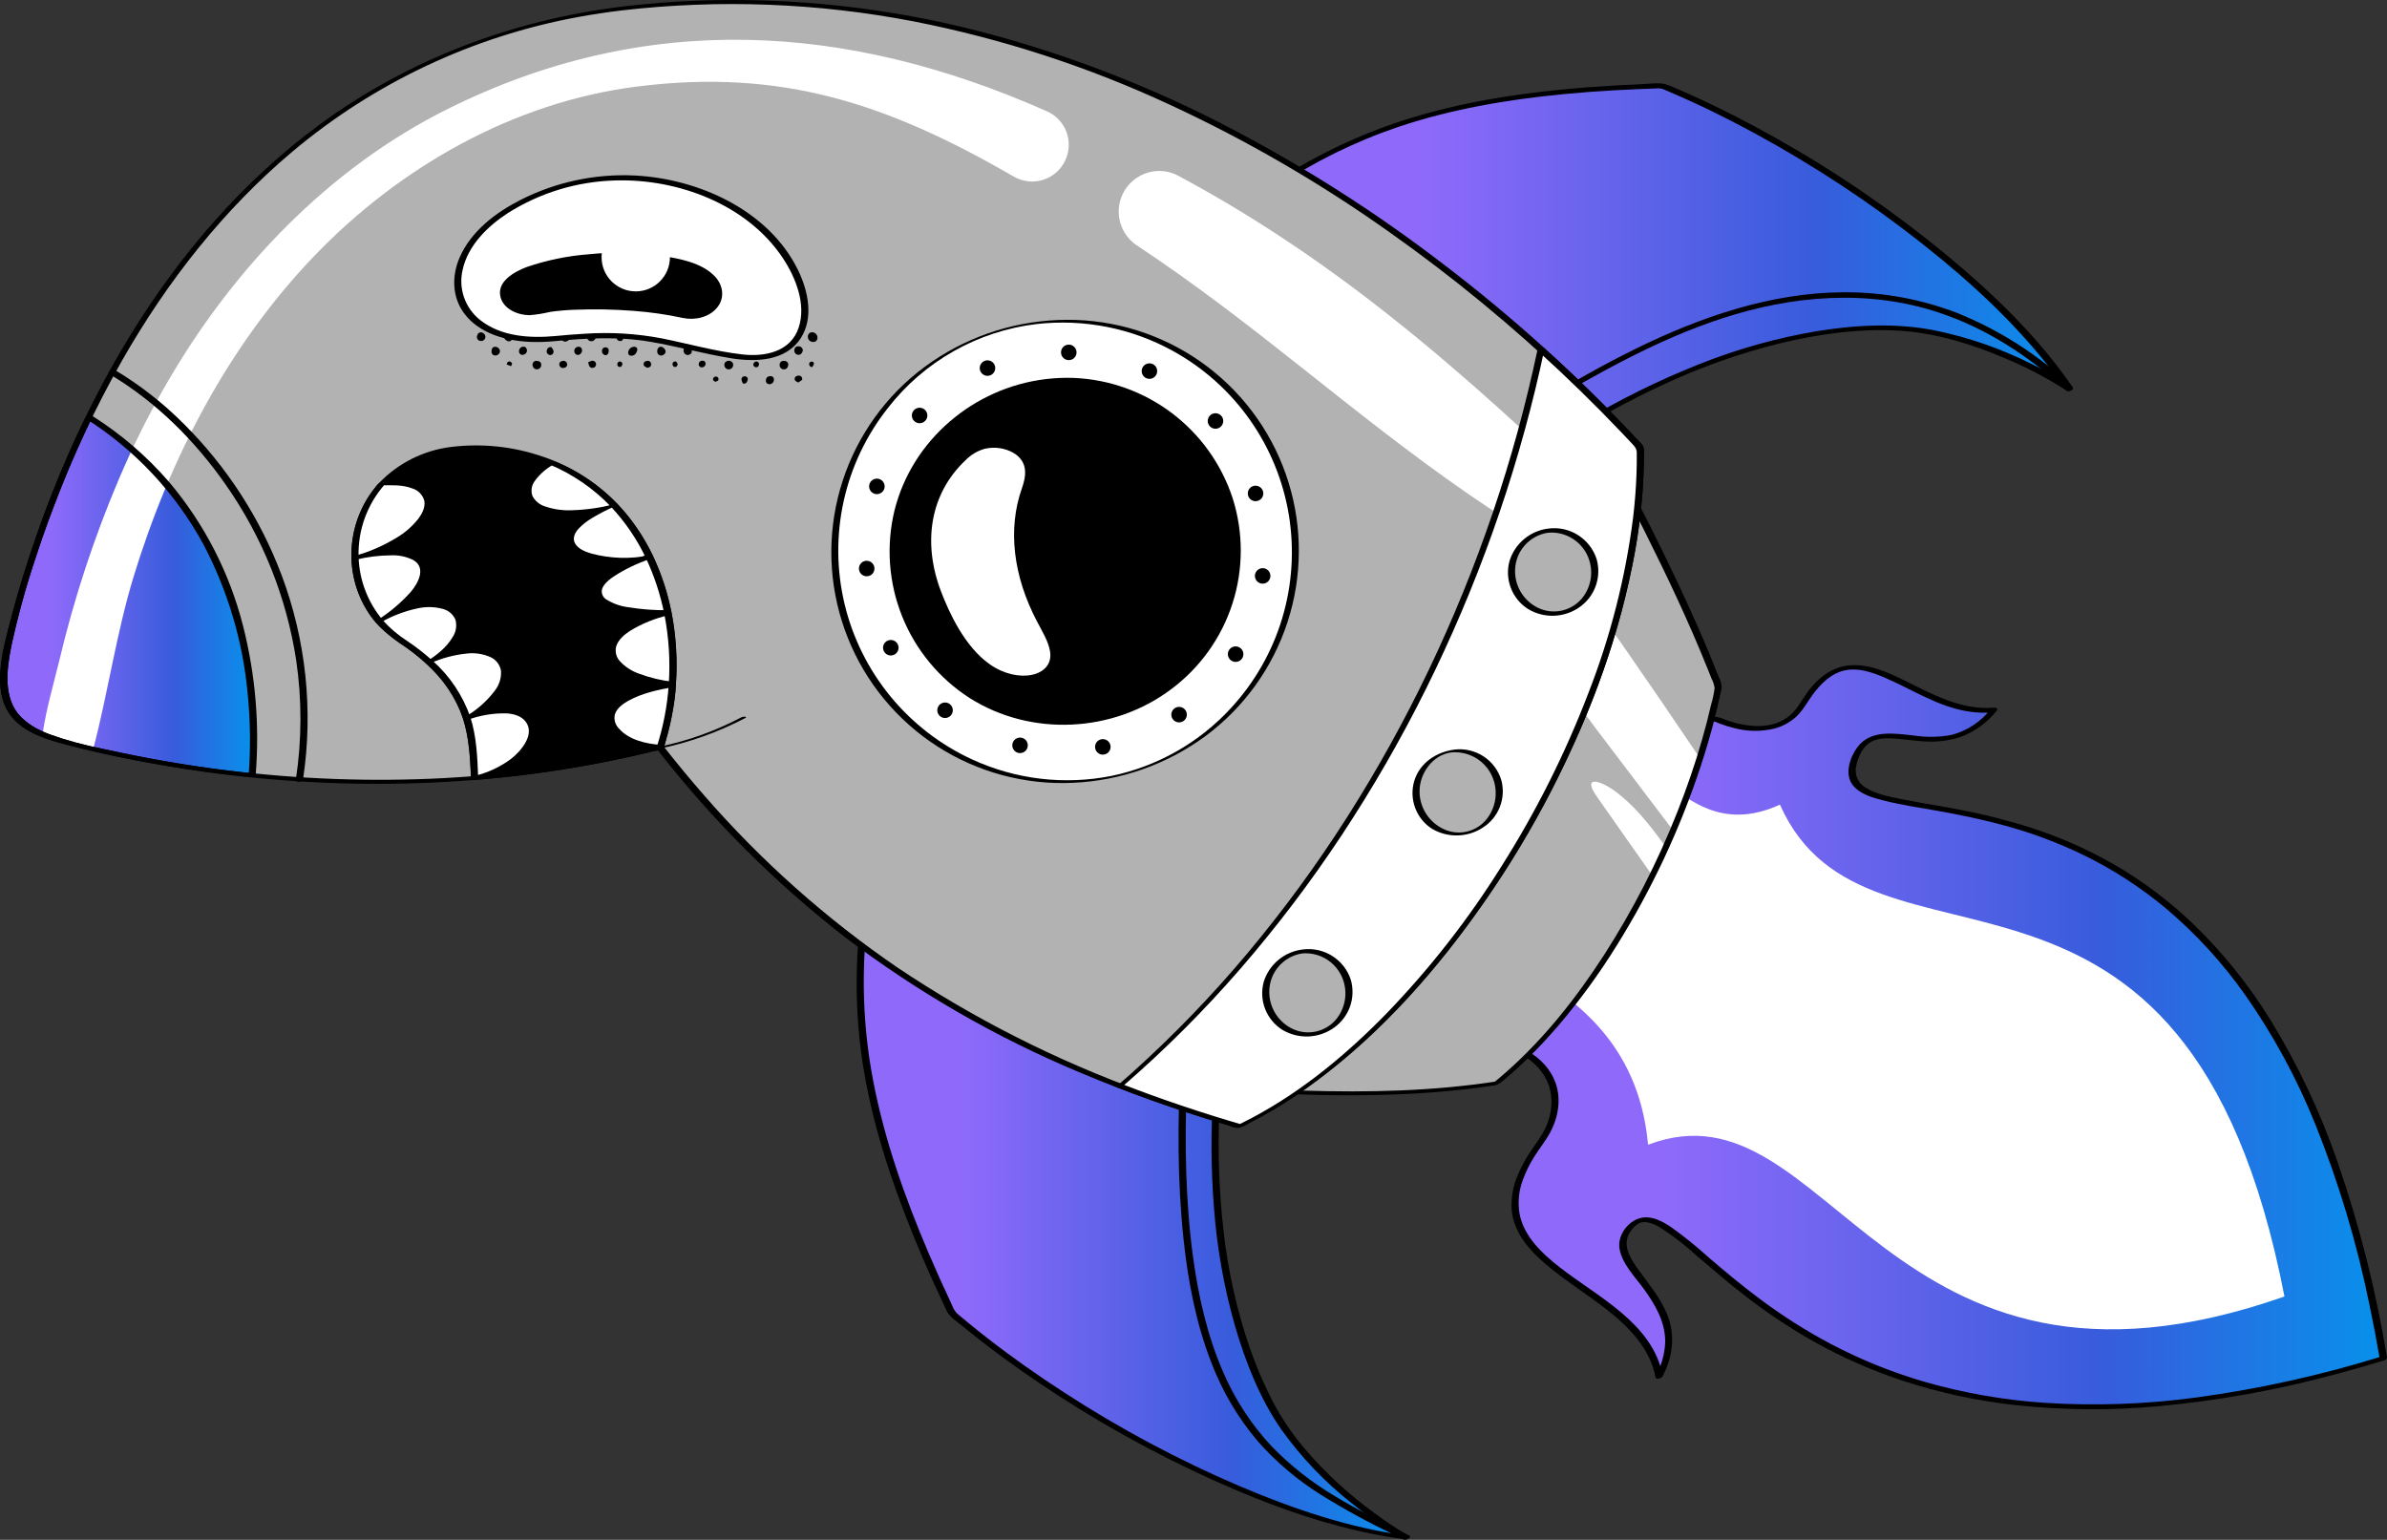 <svg width="975" height="629" viewBox="0 0 975 629" fill="none" xmlns="http://www.w3.org/2000/svg">
<rect x="0" y="0" width="975" height="629" fill="#333333" stroke="none"/>
<path d="M612.173 425.764C633.875 431.252 642.017 449.196 628.923 467.045C591.316 518.293 670.201 522.037 677.661 562.17C693.799 532.23 654.98 517.744 664.302 503.361C687.166 468.061 729.614 629.178 973.527 554.839C925.448 274.084 742.666 354.366 757.345 310.714C765.412 286.721 792.334 316.665 814.37 290.006C781.517 293.153 758.691 250.878 736.419 287.636C725.632 305.44 701.495 293.911 701.495 293.911C666.566 287.06 612.173 425.764 612.173 425.764Z" fill="url(#paint0_linear)"/>
<path d="M611.315 426.669C619.115 428.692 626.83 432.717 631.021 439.89C634.795 446.358 634.355 454.153 631.244 460.786C629.461 464.585 626.791 467.791 624.55 471.315C622.749 474.091 621.203 477.025 619.932 480.08C617.953 484.618 617.114 489.571 617.486 494.507C618.399 503.69 624.823 510.863 631.57 516.577C639.516 523.309 648.451 528.746 656.621 535.19C665.592 542.259 674.001 550.951 676.223 562.564C676.45 563.752 678.685 562.977 679.051 562.288C683.35 554.194 684.424 545.273 680.88 536.701C677.987 529.704 672.984 524.023 668.676 517.9C665.621 513.558 662.508 508.252 665.869 503.203C666.415 502.382 667.046 501.622 667.752 500.934C668.007 500.645 668.306 500.398 668.638 500.203C668.81 500.086 668.983 499.973 669.159 499.863C669.282 499.787 669.035 499.909 669.46 499.706C669.968 499.422 670.534 499.259 671.114 499.229C671.414 499.158 671.726 499.152 672.029 499.211C672.23 499.229 672.432 499.247 672.631 499.269C672.733 499.281 672.835 499.298 672.931 499.314C673.286 499.369 672.71 499.263 673.065 499.34C674.995 499.778 676.83 500.561 678.481 501.652C683.612 504.986 688.454 508.746 692.955 512.893C699.601 518.58 706.242 524.273 713.181 529.608C721.868 536.329 731.024 542.422 740.578 547.84C752.157 554.355 764.333 559.744 776.941 563.934C792.074 568.903 807.684 572.275 823.519 573.998C842.943 576.066 862.525 576.198 881.976 574.393C906.263 572.122 930.312 567.777 953.857 561.404C960.531 559.639 967.169 557.749 973.771 555.732C974.325 555.564 975.105 555.149 974.985 554.451C970.545 527.365 963.808 500.706 954.847 474.762C947.906 454.665 938.822 435.373 927.754 417.219C918.911 402.782 908.293 389.51 896.148 377.713C886.072 368.012 874.836 359.592 862.696 352.645C852.267 346.746 841.271 341.913 829.873 338.219C820.206 335.122 810.356 332.626 800.38 330.746C792.505 329.211 784.528 328.004 776.763 326.445C771.649 325.42 766.057 324.359 761.871 321.632C760.375 320.736 759.21 319.378 758.553 317.762C757.897 316.146 757.783 314.36 758.231 312.674C758.735 310.032 759.847 307.543 761.477 305.403C764 302.245 767.726 301.493 771.59 301.574C776.253 301.681 780.853 302.535 785.5 302.81C790.678 303.248 795.891 302.645 800.832 301.037C806.613 298.867 811.702 295.178 815.563 290.358C816.267 289.517 815.355 288.965 814.522 289.041C800.872 290.262 788.834 283.325 777.027 277.532C767.292 272.75 756.189 268.507 746.17 275.024C743.556 276.788 741.234 278.948 739.285 281.426C736.771 284.527 735.04 288.271 732.264 291.14C727.751 295.803 721.325 297.068 715.066 296.445C710.962 296.018 706.945 294.977 703.151 293.356C700.782 292.598 698.252 292.494 695.829 293.055C688.759 294.464 682.75 299.485 677.792 304.438C670.914 311.593 664.786 319.432 659.503 327.834C647.017 346.842 636.709 367.286 627.143 387.885C621.454 400.136 615.936 412.517 611.013 425.101C610.941 425.286 610.862 425.469 610.793 425.654C610.217 427.124 613.122 426.958 613.545 425.883C617.58 415.593 622.014 405.447 626.565 395.377C635.528 375.042 645.731 355.277 657.116 336.192C662.433 327.192 668.465 318.635 675.155 310.603C680.036 304.909 685.706 298.918 692.743 295.932C695.145 294.829 697.812 294.43 700.432 294.782C700.98 294.866 700.094 294.631 700.479 294.752C700.599 294.791 700.72 294.86 700.837 294.911C701.439 295.17 702.04 295.421 702.642 295.654C704.456 296.345 706.312 296.919 708.199 297.375C713.666 298.863 719.422 298.932 724.923 297.576C727.919 296.753 730.703 295.296 733.087 293.305C736.053 290.797 737.768 287.513 739.971 284.389C743.43 279.475 748.148 274.669 754.345 273.693C759.533 272.875 764.789 274.65 769.501 276.661C781.093 281.608 791.729 288.827 804.442 290.701C807.674 291.173 810.951 291.262 814.204 290.966L813.164 289.648C809.128 294.823 803.503 298.529 797.155 300.195C792.129 301.14 786.979 301.235 781.921 300.476C773.989 299.632 764.141 297.846 758.655 305.249C755.61 309.356 753.22 316.379 756.919 320.88C759.867 324.469 765.051 325.89 769.355 326.987C776.402 328.783 783.645 329.831 790.791 331.104C800.203 332.776 809.577 334.68 818.797 337.222C829.811 340.209 840.527 344.203 850.809 349.154C862.901 355.041 874.238 362.367 884.573 370.974C896.829 381.304 907.713 393.162 916.958 406.256C928.579 422.811 938.251 440.651 945.784 459.422C955.381 483.335 962.782 508.071 967.897 533.325C969.428 540.597 970.819 547.898 972.068 555.227L973.282 553.945C948.4 561.693 922.914 567.349 897.091 570.856C876.605 573.625 855.896 574.355 835.266 573.035C818.622 571.934 802.144 569.055 786.114 564.447C772.909 560.607 760.123 555.45 747.949 549.054C737.903 543.732 728.279 537.648 719.164 530.855C711.817 525.407 704.802 519.544 697.86 513.594C692.998 509.172 687.878 505.041 682.529 501.223C679.069 498.91 674.914 496.637 670.609 497.43C665.153 498.435 660.64 504.513 661.496 509.971C662.472 516.198 667.827 521.552 671.393 526.44C676.056 532.846 680.283 540.058 680.164 548.249C679.989 553.1 678.657 557.839 676.281 562.072L679.109 561.797C675.033 540.482 652.531 529.76 637.01 517.61C629.896 512.045 622.52 505.174 620.696 495.923C619.859 491.011 620.401 485.964 622.26 481.342C623.418 478.334 624.858 475.442 626.561 472.704C628.691 469.213 631.355 466.062 633.268 462.441C637.064 455.26 638.023 446.765 634.097 439.428C629.864 431.524 621.41 427.045 613.02 424.869C611.908 424.573 609.597 426.227 611.315 426.669Z" fill="black"/>
<path d="M673.561 467.475C673.426 467.497 673.288 467.497 673.152 467.475C669.258 424.007 639.797 408.572 633.787 401.984C637.74 393.341 647.074 387.846 652.348 377.539C669.963 343.133 678.334 329.356 684.13 323.242C688.825 324.295 702.512 339.997 727.04 328.674C763.028 409.906 893.068 322.616 933.112 529.6C769.351 587.051 747.567 439.753 673.561 467.475Z" fill="white"/>
<path d="M701.91 280.379C699.948 290.285 697.425 300.073 694.354 309.694C691.278 319.43 687.601 329.335 683.401 339.204C682.46 341.46 681.478 343.71 680.456 345.953C678.691 349.873 676.847 353.78 674.925 357.674C658.378 391.065 636.199 422.297 611.239 442.504C577.405 447.768 542.545 447.081 510.754 445.401L658.9 188.996C658.9 188.996 686.813 240.396 701.91 280.379Z" fill="#B2B2B2"/>
<path d="M694.353 309.695C691.277 319.43 687.601 329.335 683.401 339.204C672.916 325.367 662.432 311.539 651.948 297.721C646.382 290.396 641.615 282.752 634.22 277.765C628.223 273.719 624.19 266.887 626.222 259.466C627.404 255.613 629.953 252.324 633.391 250.219C636.829 248.113 640.917 247.337 644.887 248.035C652.742 249.676 658.08 256.766 662.657 263.344C673.339 278.723 683.905 294.174 694.353 309.695Z" fill="white"/>
<path d="M680.456 345.953C678.691 349.873 676.847 353.78 674.925 357.675C667.604 347.257 660.283 336.84 652.963 326.423C651.267 324.016 649.491 321.327 650.059 319.991C650.867 318.095 655.912 320.389 659.796 323.275C667.646 329.081 673.485 336.634 678.705 343.601C679.28 344.386 679.874 345.17 680.456 345.953Z" fill="white"/>
<path d="M510.184 446.192C543.297 447.934 576.714 448.429 609.595 443.485C610.92 443.409 612.186 442.908 613.205 442.057C614.475 441.015 615.728 439.953 616.966 438.87C619.29 436.839 621.558 434.744 623.769 432.586C628.282 428.188 632.583 423.562 636.682 418.771C645.345 408.567 653.236 397.733 660.29 386.357C674.736 363.232 686.33 338.445 694.82 312.536C696.823 306.42 698.64 300.243 700.236 294.008C701.021 290.931 701.75 287.84 702.423 284.736C702.786 283.405 703.066 282.054 703.261 280.688C703.151 279.172 702.712 277.699 701.973 276.37C697.047 263.729 691.517 251.323 685.75 239.045C677.876 222.28 669.557 205.727 660.792 189.387C660.651 189.124 660.509 188.861 660.367 188.597C659.908 187.753 657.96 188.278 657.564 188.973L653.597 195.839L642.801 214.524L626.909 242.023L607.444 275.714L586.116 312.623L564.589 349.88L544.601 384.474L527.63 413.844L515.429 434.963C513.508 438.285 511.453 441.565 509.653 444.957C509.578 445.108 509.49 445.241 509.408 445.383C508.749 446.523 511.643 446.207 512.105 445.41L516.072 438.542L526.869 419.857L542.757 392.358L562.224 358.667L583.55 321.757L605.077 284.5L625.066 249.906L642.036 220.535L654.238 199.417C656.33 196.185 658.257 192.848 660.013 189.421C660.088 189.276 660.169 189.134 660.258 188.997L657.457 189.372C662.388 198.462 667.098 207.678 671.724 216.925C680.999 235.461 689.9 254.233 697.614 273.478C698.103 274.698 698.587 275.921 699.064 277.146C699.731 278.363 700.169 279.692 700.356 281.067C700.068 283.391 699.579 285.686 698.895 287.926C697.797 292.739 696.564 297.517 695.195 302.26C692.323 312.274 688.915 322.133 685.073 331.813C677.038 352.156 667.037 371.666 655.21 390.065C643.978 407.461 630.964 423.981 615.425 437.744C613.677 439.293 611.897 440.802 610.085 442.271L611.451 441.714C585.411 445.73 558.991 446.305 532.697 445.506C525.571 445.29 518.448 444.969 511.336 444.595C510.259 444.547 508.23 446.09 510.184 446.192Z" fill="black"/>
<path d="M845.216 158.71C845.216 158.71 812.805 136.929 776.622 134.114C731.24 131.999 684.127 150.809 645.982 173.713C645.982 173.713 575.131 141.174 519.925 76.067C547.552 57.666 577.487 45.5 622.191 39.393C634.837 37.674 648.657 36.429 663.939 35.666C668.842 35.419 673.895 35.224 679.1 35.081C739.672 59.946 812.763 111.264 845.216 158.71Z" fill="url(#paint1_linear)"/>
<path d="M629.986 165.853C653.379 152.099 677.208 138.67 703.093 130.164C731.896 120.702 762.889 118.008 792.021 127.703C811.577 134.21 828.99 145.659 844.09 159.543C845.016 160.396 847.56 159.012 846.334 157.889C832.688 145.012 816.749 134.809 799.342 127.807C784.534 122.123 768.79 119.27 752.928 119.396C723.217 119.547 694.477 129.517 668.079 142.478C654.617 149.088 641.626 156.582 628.704 164.179C627.009 165.176 628.554 166.692 629.982 165.854L629.986 165.853Z" fill="black"/>
<path d="M846.547 158.096C832.431 137.522 814.109 119.923 794.971 104.065C773.333 86.224 750.156 70.334 725.712 56.582C714.167 50.056 702.348 44.003 690.244 38.578C687.336 37.275 684.416 36.011 681.485 34.788C678.254 33.442 674.265 34.239 670.805 34.376C663.322 34.676 655.844 35.107 648.373 35.668C624.353 37.524 600.276 40.956 577.166 47.938C558.753 53.498 541.161 61.482 524.854 71.68C522.877 72.917 520.916 74.183 518.972 75.477C518.612 75.717 518.233 76.281 518.581 76.69C538.164 99.494 560.333 119.945 584.641 137.63C600.623 149.448 617.437 160.098 634.951 169.5C638.11 171.188 641.314 173.03 644.634 174.409C644.996 174.582 645.395 174.663 645.795 174.645C646.196 174.628 646.587 174.512 646.932 174.308C650.63 172.394 654.153 170.059 657.797 168.043C664.929 164.102 672.197 160.422 679.602 157.004C694.678 149.971 710.394 144.4 726.535 140.369C742.587 136.459 759.544 134.052 776.099 135.105C790.92 136.04 805.622 140.626 819.208 146.435C827.464 149.917 835.424 154.06 843.012 158.826C843.37 159.054 843.728 159.277 844.08 159.519C845.059 160.175 847.657 158.805 846.336 157.922C841.005 154.446 835.445 151.335 829.693 148.611C817.155 142.336 803.846 137.734 790.11 134.924C774.27 131.844 757.935 132.707 742.077 135.287C725.75 138.049 709.759 142.523 694.369 148.635C677.265 155.399 660.76 163.59 645.029 173.12L647.105 172.917C637.8 168.488 628.748 163.547 619.989 158.117C598.316 145.091 577.847 130.159 558.824 113.5C545.392 101.749 532.835 89.034 521.254 75.455L520.863 76.667C536.404 66.256 553.245 57.931 570.955 51.906C592.702 44.594 615.448 40.715 638.236 38.497C645.264 37.813 652.303 37.276 659.354 36.884C663.07 36.672 666.787 36.493 670.507 36.347C672.372 36.274 674.238 36.208 676.103 36.147C676.985 36.037 677.878 36.058 678.753 36.209C679.627 36.511 680.481 36.867 681.311 37.276C693.327 42.349 705.051 48.105 716.51 54.333C740.717 67.46 763.75 82.641 785.356 99.711C805.062 115.307 823.918 132.625 839.117 152.733C840.754 154.895 842.339 157.095 843.872 159.332C844.56 160.33 847.353 159.265 846.547 158.096Z" fill="black"/>
<path d="M574.393 628.051C517.374 620.726 438.427 578.976 388.74 536.34C383.982 526.351 379.762 516.904 376.027 507.913C372.065 498.424 368.656 489.446 365.753 480.894C351.7 439.682 349.131 408.181 352.877 375.937C435.963 395.5 497.17 443.796 497.17 443.796C495.389 469.443 496.206 497.13 501.563 523.551V523.564C501.937 525.44 502.336 527.29 502.766 529.151C503.869 533.988 505.141 538.767 506.581 543.489C507.947 547.971 509.473 552.383 511.16 556.725C514.004 564.107 517.393 571.267 521.3 578.146C540.254 609.094 574.393 628.051 574.393 628.051Z" fill="url(#paint2_linear)"/>
<path d="M575.523 627.237C565.328 622.164 555.087 617.131 545.35 611.208C535.855 605.608 527.15 598.765 519.466 590.861C511.044 581.854 504.269 571.438 499.447 560.089C493.054 545.285 489.48 529.378 487.311 513.448C484.202 490.594 483.908 467.401 484.703 444.383C484.823 440.931 484.969 437.481 485.142 434.033C485.212 432.586 482.266 433.042 482.205 434.284C481.019 458.334 480.882 482.557 483.469 506.528C485.291 523.411 488.495 540.329 494.638 556.213C499.118 568.125 505.622 579.172 513.864 588.868C521.298 597.255 529.889 604.54 539.38 610.501C549.068 616.514 559.078 621.993 569.364 626.914C570.668 627.564 571.971 628.212 573.275 628.859C574.34 629.39 576.917 627.928 575.532 627.237H575.523Z" fill="black"/>
<path d="M575.318 627.382C551.426 624.277 528.217 616.363 506.122 606.974C481.331 596.36 457.497 583.637 434.883 568.947C423.924 561.866 413.24 554.348 402.952 546.321C400.485 544.398 398.043 542.443 395.626 540.455C394.549 539.571 393.477 538.679 392.41 537.781C391.853 537.312 391.246 536.86 390.725 536.352C389.939 535.434 389.324 534.382 388.911 533.246C385.59 526.192 382.392 519.082 379.318 511.915C369.625 489.204 361.284 465.719 356.648 441.411C352.934 422.041 351.912 402.251 353.612 382.601C353.813 380.302 354.047 378.005 354.314 375.71L351.694 376.553C381.946 383.876 411.207 394.814 438.844 409.132C456.302 417.986 473.097 428.093 489.097 439.373C490.791 440.576 492.472 441.802 494.139 443.05C494.604 443.33 495.038 443.66 495.431 444.034C495.986 444.718 495.678 444.75 495.597 446.005C494.535 461.879 494.631 477.809 495.884 493.669C497.112 509.892 499.977 525.948 504.436 541.594C508.754 556.4 514.612 571.388 523.487 584.091C531.582 595.39 541.234 605.488 552.157 614.086C558.422 619.193 565.052 623.835 571.995 627.974C572.34 628.177 572.684 628.379 573.033 628.576C573.815 629.012 576.284 627.824 575.756 627.532C570.789 624.685 566.006 621.53 561.434 618.085C550.845 610.423 541.212 601.52 532.741 591.567C527.732 585.656 523.391 579.21 519.797 572.346C516.146 565.254 513.004 557.913 510.392 550.376C505.152 535.017 501.599 519.134 499.796 503.007C497.941 486.87 497.351 470.612 498.03 454.383C498.101 452.546 498.185 450.711 498.285 448.877C498.335 447.965 498.387 447.054 498.443 446.144C498.483 445.481 498.855 443.888 498.528 443.286C498.452 443.146 498.194 443.053 498.077 442.942C496.945 441.951 495.738 441.05 494.467 440.246C480.031 429.835 464.898 420.427 449.173 412.089C422.866 397.805 395.038 386.517 366.213 378.438C362.178 377.329 358.122 376.294 354.047 375.332C353.504 375.204 351.518 375.368 351.426 376.176C349.139 395.457 349.448 414.958 352.345 434.156C356.046 458.149 363.627 481.396 372.719 503.845C375.527 510.774 378.478 517.643 381.573 524.45C383.228 528.108 384.915 531.751 386.634 535.379C387.896 538.046 390.846 539.829 393.112 541.686C403.104 549.883 413.53 557.547 424.242 564.775C446.716 579.968 470.435 593.234 495.145 604.432C517.596 614.574 541.12 623.19 565.449 627.49C568.113 627.96 570.786 628.37 573.468 628.719C574.206 628.809 576.836 627.579 575.318 627.382Z" fill="black"/>
<path d="M670 182.904C670.156 194.819 669.328 206.727 667.524 218.506C666.889 222.812 666.125 227.151 665.258 231.51C646.768 323.912 577.25 426.201 506.095 459.978C489.073 455.005 472.883 449.543 457.527 443.591C377.455 412.617 318.779 368.095 269.644 305.367C244.783 311.645 219.433 315.796 193.868 317.777C163.613 320.177 133.201 319.818 103.011 316.705C81.172 314.512 59.5 310.905 38.129 305.906C35.688 305.338 33.249 304.75 30.813 304.14C26.24 303.073 21.753 301.666 17.389 299.929C0.769 293.01 -1.882 281.979 5.698 253.495C13.205 224.877 23.462 197.053 36.325 170.41C69.647 101.734 134.072 17.605 254.486 3.432C414.425 -15.415 549.263 70.351 629.427 142.744C645.125 156.93 658.736 170.619 670 182.904Z" fill="#B2B2B2"/>
<path d="M435.041 319.301C486.992 319.301 529.107 277.191 529.107 225.247C529.107 173.302 486.992 131.193 435.041 131.193C383.089 131.193 340.975 173.302 340.975 225.247C340.975 277.191 383.089 319.301 435.041 319.301Z" fill="white"/>
<path d="M424.676 131.301C405.205 133.57 386.86 141.617 372.004 154.405C357.223 167.253 346.809 184.383 342.208 203.418C337.607 222.453 339.047 242.448 346.328 260.627C353.609 278.807 366.37 294.269 382.839 304.867C399.309 315.465 418.67 320.673 438.234 319.769C457.816 318.917 476.7 312.246 492.472 300.61C508.17 288.947 519.854 272.693 525.905 254.097C531.955 235.502 532.075 215.485 526.245 196.819C520.416 178.153 508.927 161.761 493.368 149.912C477.81 138.064 458.952 131.345 439.406 130.686C434.488 130.524 429.564 130.729 424.676 131.301C423.966 131.382 421.517 132.591 423.393 132.376C442.683 130.165 462.183 134.02 479.179 143.406C491.627 150.276 502.352 159.885 510.543 171.505C518.735 183.126 524.18 196.456 526.466 210.488C528.752 224.52 527.821 238.888 523.742 252.507C519.663 266.127 512.543 278.642 502.919 289.108C489.919 303.32 472.767 313.069 453.904 316.968C434.732 320.758 414.854 318.399 397.102 310.228C384.185 304.295 372.785 295.506 363.76 284.526C354.735 273.546 348.321 260.66 345.001 246.84C341.682 233.02 341.544 218.628 344.598 204.747C347.651 190.866 353.817 177.86 362.63 166.708C369.974 157.241 379.128 149.33 389.56 143.436C399.993 137.542 411.493 133.782 423.393 132.376C424.1 132.291 426.551 131.074 424.676 131.301Z" fill="black"/>
<path d="M503.433 203.345C498.883 189.545 490.229 177.462 478.628 168.711C467.027 159.96 453.031 154.957 438.51 154.372C434.812 154.248 431.111 154.398 427.436 154.823L427.096 154.865H427.076C397.743 158.431 372.522 179.683 365.355 208.573C361.88 222.968 362.983 238.089 368.511 251.827C374.039 265.566 383.715 277.238 396.192 285.217C421.205 301.01 454.61 299.325 478.239 281.644C490.092 272.859 498.896 260.584 503.415 246.541C507.934 232.499 507.942 217.393 503.437 203.346L503.433 203.345Z" fill="black"/>
<path d="M36.313 170.401C92.853 206.235 106.731 268.098 102.999 316.706C78.664 314.255 54.537 310.056 30.805 304.143C2.476 297.074 -3.602 288.4 5.684 253.486C13.195 224.87 23.453 197.046 36.313 170.401V170.401Z" fill="url(#paint3_linear)"/>
<path d="M251.75 205.368C243.372 196.791 233.071 190.334 221.701 186.531C209.735 182.387 196.983 181.028 184.413 182.555C173.235 183.885 162.857 189.026 155.027 197.113L155.11 197.085C154.387 197.714 153.744 198.43 153.195 199.216C151.641 201.12 150.258 203.157 149.063 205.304C145.776 211.219 143.898 217.813 143.575 224.572C143.252 231.331 144.492 238.073 147.2 244.275C149.095 248.533 151.692 252.443 154.883 255.841C158.31 259.135 162.059 262.079 166.071 264.628C174.262 270.467 181.774 277.772 186.365 286.828C191.346 296.651 191.972 307.371 192.405 318.17C192.425 318.668 193.38 318.665 193.675 318.641C207.878 317.504 222.011 315.732 236.074 313.325C242.771 312.167 249.44 310.86 256.081 309.404C259.539 308.644 262.988 307.842 266.427 306.998C267.858 306.847 269.253 306.455 270.553 305.838C271.531 305.134 271.713 303.281 272.032 302.197C273.13 298.47 274.016 294.684 274.687 290.858C275.476 287.088 275.941 283.257 276.077 279.409C277.873 252.967 270.558 224.754 251.75 205.368Z" fill="black"/>
<path d="M206.986 148.906C207.552 149.145 208.148 149.357 208.745 149.573Z" fill="black"/>
<path d="M327.628 155.154C327.18 155.517 326.713 155.857 326.229 156.172Z" fill="black"/>
<path d="M331.896 149.879C332.118 149.445 332.318 148.995 332.498 148.538Z" fill="black"/>
<path d="M279.237 143.461C279.281 143.899 279.489 144.305 279.819 144.596C280.149 144.887 280.578 145.042 281.018 145.03C282.008 144.835 282.585 144.34 282.566 143.568C282.575 143.089 282.399 142.625 282.075 142.272C281.75 141.92 281.302 141.706 280.824 141.676C280.589 141.641 280.35 141.665 280.127 141.746C279.904 141.827 279.704 141.962 279.547 142.139C279.389 142.316 279.278 142.53 279.224 142.761C279.17 142.992 279.174 143.233 279.237 143.461V143.461Z" fill="black"/>
<path d="M299.472 149.132C299.535 148.065 298.74 147.506 297.711 147.327C296.713 147.486 295.841 147.916 295.865 149.031C295.858 149.268 295.899 149.504 295.984 149.725C296.068 149.947 296.196 150.149 296.359 150.322C296.522 150.494 296.718 150.632 296.934 150.729C297.151 150.825 297.384 150.878 297.621 150.885C297.858 150.891 298.094 150.851 298.316 150.766C298.537 150.681 298.74 150.554 298.912 150.391C299.084 150.228 299.222 150.032 299.319 149.816C299.416 149.599 299.469 149.366 299.475 149.129L299.472 149.132Z" fill="black"/>
<path d="M318.453 148.866C318.417 149.113 318.434 149.366 318.503 149.606C318.572 149.847 318.691 150.07 318.852 150.261C319.014 150.452 319.214 150.607 319.44 150.715C319.666 150.823 319.912 150.881 320.162 150.887C321.258 150.908 321.881 150.078 322.009 148.888C321.848 147.7 320.976 147.336 319.903 147.425C319.522 147.431 319.158 147.584 318.888 147.853C318.617 148.122 318.462 148.485 318.453 148.866V148.866Z" fill="black"/>
<path d="M262.959 149.177C263.097 149.679 263.99 149.971 264.359 150.23C265.502 150.091 265.991 149.573 265.972 148.754C265.977 148.572 265.945 148.391 265.878 148.222C265.81 148.053 265.709 147.9 265.579 147.772C265.45 147.644 265.295 147.544 265.125 147.479C264.956 147.413 264.774 147.384 264.592 147.392C263.514 147.41 262.632 147.995 262.959 149.177Z" fill="black"/>
<path d="M263.779 139.24C264.017 139.293 264.264 139.296 264.503 139.248C264.743 139.2 264.97 139.101 265.168 138.959C265.367 138.817 265.534 138.635 265.657 138.424C265.781 138.213 265.858 137.978 265.884 137.736C265.913 137.245 265.748 136.763 265.426 136.393C265.103 136.022 264.649 135.793 264.159 135.753C263.791 135.73 263.426 135.843 263.136 136.071C262.846 136.299 262.649 136.626 262.584 136.99C262.482 137.214 262.433 137.458 262.44 137.704C262.448 137.95 262.512 138.191 262.627 138.409C262.742 138.626 262.906 138.814 263.106 138.958C263.306 139.102 263.536 139.199 263.779 139.24V139.24Z" fill="black"/>
<path d="M198.275 137.728C198.285 137.235 198.107 136.756 197.778 136.388C197.449 136.02 196.993 135.79 196.502 135.744C196.13 135.723 195.764 135.84 195.473 136.073C195.183 136.306 194.989 136.639 194.93 137.006C194.83 137.234 194.783 137.481 194.793 137.729C194.804 137.977 194.872 138.22 194.991 138.438C195.11 138.656 195.278 138.844 195.481 138.987C195.684 139.13 195.918 139.224 196.163 139.262C196.404 139.316 196.654 139.317 196.895 139.267C197.137 139.217 197.365 139.116 197.565 138.971C197.764 138.825 197.931 138.64 198.053 138.426C198.176 138.211 198.252 137.974 198.275 137.728Z" fill="black"/>
<path d="M232.818 137.624C232.806 137.13 232.613 136.657 232.275 136.296C231.937 135.936 231.478 135.712 230.985 135.669C230.738 135.66 230.492 135.704 230.264 135.799C230.036 135.894 229.831 136.038 229.664 136.22C229.497 136.402 229.371 136.618 229.295 136.853C229.219 137.088 229.196 137.337 229.225 137.582C229.225 138.626 229.773 139.567 230.943 139.537C231.437 139.508 231.903 139.296 232.25 138.943C232.596 138.589 232.799 138.119 232.818 137.624V137.624Z" fill="black"/>
<path d="M256.595 143.857C256.557 144.038 256.561 144.224 256.607 144.403C256.653 144.581 256.74 144.747 256.86 144.886C256.981 145.026 257.132 145.135 257.303 145.206C257.473 145.278 257.657 145.309 257.841 145.297C259.28 145.334 259.936 144.314 260.291 143.062C260.334 142.885 260.334 142.7 260.291 142.524C260.249 142.347 260.165 142.183 260.046 142.045C259.927 141.907 259.778 141.799 259.609 141.73C259.441 141.661 259.259 141.634 259.077 141.649C258.464 141.645 257.87 141.868 257.412 142.276C256.953 142.684 256.662 143.247 256.595 143.857Z" fill="black"/>
<path d="M204.221 143.492C204.185 142.994 203.963 142.528 203.597 142.188C203.232 141.848 202.752 141.658 202.253 141.658C201.358 141.626 200.922 142.284 200.803 143.055C200.634 144.147 200.992 145.111 202.214 145.205C202.707 145.243 203.195 145.084 203.571 144.763C203.948 144.442 204.181 143.985 204.221 143.492V143.492Z" fill="black"/>
<path d="M206.986 148.906C206.985 148.701 207.029 148.498 207.115 148.311C207.202 148.125 207.328 147.96 207.486 147.828C208.196 147.416 208.805 147.777 209.192 148.485C209.084 148.864 208.933 149.229 208.74 149.573" fill="black"/>
<path d="M209.403 138.278C209.497 138.063 209.546 137.831 209.548 137.596C209.549 137.36 209.503 137.127 209.412 136.911C209.321 136.694 209.187 136.498 209.018 136.334C208.85 136.171 208.649 136.043 208.43 135.959C207.377 135.452 206.593 136.102 206.142 136.98C205.596 138.044 206.259 138.785 207.145 139.237C208.19 139.771 208.897 139.196 209.403 138.278Z" fill="black"/>
<path d="M212.002 143.338C211.966 143.568 211.988 143.804 212.065 144.023C212.143 144.243 212.273 144.44 212.445 144.597C212.617 144.754 212.825 144.867 213.051 144.924C213.277 144.981 213.513 144.981 213.739 144.925C214.205 144.848 214.622 144.592 214.901 144.212C215.18 143.832 215.3 143.357 215.233 142.89C215.054 142.148 214.663 141.566 213.837 141.61C213.365 141.599 212.908 141.774 212.565 142.097C212.221 142.421 212.019 142.867 212.002 143.338V143.338Z" fill="black"/>
<path d="M228.456 148.963C228.474 149.197 228.547 149.422 228.67 149.622C228.792 149.822 228.959 149.99 229.158 150.112C229.357 150.235 229.583 150.309 229.816 150.329C230.049 150.348 230.283 150.312 230.5 150.224C230.673 150.208 230.841 150.157 230.994 150.075C231.147 149.993 231.282 149.881 231.391 149.746C231.5 149.611 231.581 149.456 231.629 149.289C231.678 149.123 231.692 148.948 231.672 148.775C231.651 148.542 231.577 148.316 231.454 148.116C231.332 147.916 231.164 147.747 230.966 147.623C230.767 147.498 230.542 147.421 230.309 147.398C230.075 147.375 229.839 147.406 229.62 147.489C229.444 147.503 229.273 147.553 229.118 147.636C228.962 147.719 228.825 147.834 228.716 147.972C228.607 148.111 228.527 148.27 228.482 148.441C228.438 148.611 228.429 148.789 228.456 148.963V148.963Z" fill="black"/>
<path d="M224.079 144.853C224.294 144.976 224.538 145.037 224.785 145.032C225.032 145.026 225.272 144.952 225.481 144.819C225.689 144.686 225.857 144.499 225.966 144.277C226.076 144.056 226.122 143.809 226.101 143.562C226.133 142.968 225.544 142.341 225.307 141.867C225.114 141.798 224.909 141.77 224.705 141.787C224.501 141.804 224.302 141.864 224.124 141.964C223.945 142.063 223.789 142.201 223.668 142.366C223.547 142.531 223.462 142.72 223.42 142.92C223.256 143.265 223.233 143.659 223.357 144.021C223.48 144.382 223.739 144.68 224.079 144.853V144.853Z" fill="black"/>
<path d="M234.617 143.789C234.685 144.152 234.888 144.476 235.184 144.696C235.48 144.916 235.849 145.017 236.216 144.978C236.46 144.933 236.692 144.841 236.9 144.705C237.108 144.57 237.286 144.394 237.425 144.189C237.564 143.984 237.661 143.752 237.709 143.509C237.757 143.266 237.756 143.016 237.706 142.773C237.683 142.59 237.621 142.415 237.526 142.257C237.432 142.1 237.305 141.964 237.155 141.857C237.005 141.751 236.835 141.677 236.655 141.639C236.475 141.602 236.289 141.602 236.109 141.64C235.863 141.668 235.625 141.748 235.412 141.874C235.199 142.001 235.016 142.172 234.875 142.376C234.733 142.579 234.637 142.811 234.593 143.055C234.548 143.299 234.556 143.549 234.617 143.789Z" fill="black"/>
<path d="M217.591 149.478C217.653 149.854 217.844 150.198 218.13 150.45C218.417 150.702 218.782 150.848 219.163 150.862C219.411 150.881 219.661 150.848 219.895 150.765C220.13 150.682 220.344 150.55 220.525 150.379C220.705 150.208 220.847 150 220.942 149.771C221.038 149.541 221.083 149.293 221.077 149.045C221.111 147.807 220.153 147.437 219.061 147.39C218.811 147.392 218.566 147.453 218.344 147.569C218.123 147.685 217.933 147.852 217.789 148.056C217.645 148.26 217.552 148.496 217.518 148.743C217.483 148.99 217.509 149.242 217.591 149.478V149.478Z" fill="black"/>
<path d="M217.311 137.347C217.235 138.358 217.634 139.25 218.762 139.369C219.231 139.435 219.706 139.314 220.087 139.033C220.467 138.751 220.722 138.332 220.796 137.865C220.828 137.634 220.813 137.398 220.752 137.173C220.692 136.947 220.587 136.736 220.444 136.552C220.301 136.368 220.122 136.214 219.918 136.1C219.715 135.986 219.491 135.913 219.259 135.887C219.032 135.823 218.794 135.812 218.562 135.856C218.331 135.899 218.112 135.995 217.924 136.136C217.735 136.277 217.582 136.46 217.476 136.67C217.369 136.88 217.313 137.112 217.311 137.347Z" fill="black"/>
<path d="M240.23 147.942C240.546 149.83 241.199 150.308 241.915 150.251C242.13 150.268 242.345 150.236 242.546 150.159C242.747 150.082 242.928 149.961 243.076 149.805C243.224 149.649 243.336 149.462 243.402 149.258C243.469 149.053 243.488 148.836 243.46 148.623C243.432 148.41 243.357 148.205 243.24 148.025C243.123 147.845 242.967 147.693 242.783 147.58C242.6 147.468 242.394 147.398 242.18 147.375C241.966 147.353 241.749 147.378 241.547 147.45C240.775 147.625 240.249 148.097 240.23 147.942Z" fill="black"/>
<path d="M312.812 155.738C312.876 156.086 313.063 156.4 313.339 156.623C313.615 156.845 313.962 156.961 314.316 156.95C314.793 156.933 315.246 156.735 315.581 156.395C315.917 156.056 316.11 155.601 316.121 155.124C316.162 153.955 315.311 153.486 314.259 153.667C313.168 153.853 312.797 154.703 312.812 155.738Z" fill="black"/>
<path d="M327.629 155.154C327.657 155.041 327.674 154.926 327.678 154.81C327.686 154.627 327.655 154.444 327.589 154.273C327.522 154.102 327.421 153.947 327.292 153.818C327.162 153.688 327.007 153.586 326.837 153.519C326.666 153.453 326.483 153.422 326.3 153.429C325.21 153.44 324.345 154.031 324.664 155.214C324.802 155.72 325.696 156.019 325.962 156.209C326.067 156.209 326.135 156.18 326.23 156.172" fill="black"/>
<path d="M310.029 148.784C310.031 148.613 309.994 148.444 309.92 148.29C309.847 148.136 309.738 148.001 309.603 147.896C309.468 147.791 309.311 147.718 309.143 147.684C308.976 147.65 308.803 147.656 308.637 147.7C307.935 148.001 307.499 148.602 307.768 149.281C307.828 149.439 307.922 149.583 308.043 149.702C308.164 149.821 308.31 149.912 308.469 149.969C308.629 150.026 308.799 150.048 308.968 150.033C309.137 150.018 309.301 149.967 309.448 149.882C309.626 149.759 309.771 149.595 309.872 149.404C309.973 149.213 310.027 149 310.029 148.784Z" fill="black"/>
<path d="M305.43 155.043C305.456 154.87 305.442 154.693 305.389 154.527C305.336 154.36 305.246 154.207 305.125 154.081C305.004 153.955 304.856 153.857 304.692 153.797C304.528 153.737 304.352 153.715 304.178 153.733C304.005 153.713 303.83 153.732 303.665 153.789C303.5 153.845 303.35 153.938 303.226 154.06C303.102 154.182 303.006 154.33 302.946 154.493C302.886 154.657 302.864 154.832 302.88 155.005C302.934 155.607 303.288 156.631 303.643 156.693C304.718 156.876 305.233 156.035 305.43 155.043Z" fill="black"/>
<path d="M331.765 139.641C331.999 139.712 332.246 139.729 332.487 139.693C332.729 139.657 332.96 139.568 333.163 139.432C333.366 139.297 333.536 139.118 333.662 138.908C333.787 138.699 333.865 138.464 333.889 138.221C333.931 137.917 333.909 137.608 333.824 137.313C333.739 137.018 333.593 136.744 333.396 136.508C333.199 136.273 332.955 136.081 332.68 135.946C332.404 135.81 332.104 135.734 331.797 135.722C331.549 135.704 331.3 135.741 331.068 135.83C330.836 135.92 330.626 136.059 330.454 136.238C330.282 136.417 330.151 136.632 330.071 136.868C329.991 137.103 329.964 137.353 329.992 137.6C329.981 138.1 330.156 138.586 330.484 138.963C330.812 139.341 331.269 139.582 331.765 139.641V139.641Z" fill="black"/>
<path d="M331.896 149.879C331.747 149.928 331.588 149.94 331.433 149.916C331.278 149.892 331.131 149.831 331.004 149.74C330.828 149.596 330.69 149.411 330.602 149.201C330.514 148.991 330.479 148.763 330.5 148.536C330.541 148.366 330.622 148.209 330.737 148.078C330.852 147.946 330.997 147.845 331.16 147.783C331.323 147.72 331.499 147.699 331.673 147.72C331.846 147.741 332.011 147.804 332.155 147.903C332.341 148.07 332.463 148.297 332.501 148.544" fill="black"/>
<path d="M327.944 143.176C327.937 142.932 327.879 142.692 327.775 142.471C327.671 142.249 327.523 142.052 327.34 141.891C327.156 141.729 326.942 141.607 326.709 141.531C326.477 141.456 326.232 141.429 325.989 141.452C325.615 141.435 325.249 141.564 324.968 141.811C324.687 142.059 324.514 142.406 324.484 142.779C324.423 143.018 324.414 143.268 324.458 143.512C324.502 143.755 324.597 143.987 324.738 144.19C324.879 144.393 325.062 144.564 325.275 144.691C325.487 144.817 325.725 144.897 325.97 144.924C327.09 145.05 327.67 144.197 327.944 143.176Z" fill="black"/>
<path d="M251.854 137.369C251.731 138.421 252.19 139.294 253.344 139.324C253.51 139.331 253.675 139.303 253.829 139.24C253.983 139.178 254.122 139.083 254.236 138.963C254.35 138.842 254.437 138.698 254.491 138.541C254.544 138.384 254.564 138.217 254.547 138.051C254.512 137.555 254.284 137.093 253.914 136.761C253.543 136.429 253.058 136.254 252.561 136.274C252.307 136.28 251.901 136.963 251.854 137.369Z" fill="black"/>
<path d="M239.838 137.346C239.785 137.575 239.781 137.814 239.827 138.045C239.872 138.276 239.967 138.494 240.104 138.686C240.241 138.877 240.418 139.037 240.622 139.155C240.826 139.273 241.053 139.346 241.287 139.369C241.757 139.439 242.235 139.319 242.616 139.037C242.998 138.756 243.253 138.334 243.325 137.865C243.36 137.634 243.348 137.398 243.289 137.172C243.231 136.945 243.127 136.733 242.985 136.548C242.843 136.362 242.664 136.208 242.461 136.093C242.257 135.978 242.032 135.905 241.8 135.88C241.572 135.816 241.333 135.806 241.1 135.849C240.867 135.893 240.648 135.989 240.459 136.131C240.269 136.272 240.115 136.456 240.007 136.666C239.9 136.877 239.842 137.11 239.838 137.346V137.346Z" fill="black"/>
<path d="M252.145 148.815C252.137 148.991 252.173 149.166 252.251 149.324C252.329 149.482 252.446 149.618 252.591 149.718C252.735 149.819 252.903 149.882 253.078 149.9C253.254 149.919 253.431 149.892 253.593 149.824C253.921 149.705 254.07 149.097 254.299 148.714C254.109 147.903 253.547 147.479 252.794 147.708C252.602 147.823 252.442 147.985 252.328 148.178C252.214 148.371 252.151 148.59 252.145 148.815V148.815Z" fill="black"/>
<path d="M245.875 143.332C245.847 143.695 245.94 144.057 246.139 144.362C246.338 144.666 246.631 144.897 246.975 145.018C247.877 145.286 248.396 144.671 248.574 143.907C248.826 142.819 248.507 141.884 247.22 141.878C247.035 141.883 246.854 141.926 246.686 142.002C246.519 142.079 246.368 142.188 246.243 142.323C246.118 142.459 246.021 142.618 245.957 142.791C245.894 142.964 245.866 143.148 245.875 143.332V143.332Z" fill="black"/>
<path d="M285.394 148.726C285.38 148.911 285.407 149.097 285.474 149.271C285.541 149.444 285.646 149.6 285.781 149.728C285.916 149.855 286.078 149.951 286.255 150.008C286.432 150.064 286.62 150.081 286.804 150.055C287.134 150.029 287.446 149.898 287.696 149.682C287.946 149.465 288.12 149.175 288.192 148.852C288.26 147.622 287.591 147.306 286.82 147.336C286.635 147.332 286.451 147.365 286.279 147.433C286.106 147.501 285.949 147.603 285.816 147.732C285.684 147.862 285.578 148.016 285.506 148.187C285.433 148.357 285.395 148.54 285.394 148.726V148.726Z" fill="black"/>
<path d="M290.982 143.249C290.992 144.332 291.416 145.277 292.704 145.002C293.447 144.844 293.739 144.048 293.722 142.318C293.316 142.043 292.841 141.884 292.35 141.86C292.165 141.846 291.98 141.873 291.806 141.938C291.632 142.004 291.475 142.106 291.345 142.238C291.214 142.37 291.115 142.529 291.052 142.704C290.989 142.878 290.965 143.065 290.982 143.249Z" fill="black"/>
<path d="M292.278 155.956C292.668 155.741 293.289 155.607 293.405 155.291C293.473 155.13 293.502 154.954 293.487 154.78C293.472 154.605 293.414 154.437 293.319 154.29C293.224 154.143 293.095 154.022 292.942 153.936C292.789 153.851 292.617 153.804 292.442 153.801C292.218 153.805 291.998 153.866 291.803 153.977C291.608 154.088 291.444 154.246 291.326 154.437C291.046 155.201 291.494 155.735 292.278 155.956Z" fill="black"/>
<path d="M274.679 148.691C274.681 148.917 274.739 149.138 274.848 149.335C274.957 149.533 275.114 149.7 275.304 149.821C276.057 150.104 276.6 149.654 276.831 148.879C276.618 148.488 276.49 147.873 276.169 147.747C276.01 147.674 275.835 147.642 275.66 147.654C275.485 147.666 275.316 147.721 275.168 147.815C275.02 147.909 274.898 148.038 274.812 148.191C274.727 148.344 274.681 148.516 274.679 148.691V148.691Z" fill="black"/>
<path d="M268.464 143.576C268.449 143.823 268.492 144.07 268.59 144.298C268.688 144.525 268.839 144.726 269.029 144.884C269.22 145.042 269.445 145.154 269.687 145.208C269.928 145.263 270.179 145.261 270.419 145.2C271.472 144.803 272.199 144.092 271.712 142.958C271.567 142.634 271.351 142.347 271.081 142.118C270.811 141.888 270.493 141.722 270.15 141.631C268.983 141.542 268.414 142.479 268.464 143.576Z" fill="black"/>
<path d="M226.612 138.319C180.702 142.801 172.568 103.229 213.114 82.573C253.66 61.918 297.406 76.369 316.758 99.046C336.111 121.723 332.806 150.624 300.485 145.522C268.165 140.42 265.833 134.49 226.612 138.319Z" fill="white"/>
<path d="M226.746 137.271C216.335 138.248 204.483 137.454 195.996 130.626C193.003 128.223 190.755 125.019 189.513 121.387C188.272 117.755 188.09 113.845 188.986 110.113C191.225 100.14 199.242 92.353 207.525 86.985C220.674 78.692 235.821 74.106 251.362 73.713C276.912 72.931 305.29 83.538 319.806 105.493C325.052 113.42 329.379 124.293 326.225 133.826C322.955 143.723 312.452 145.838 303.184 144.776C292.099 143.506 281.302 140.44 270.391 138.232C259.968 136.247 249.333 135.607 238.747 136.329C234.742 136.552 230.743 136.884 226.749 137.271C225.137 137.421 224.493 139.56 226.483 139.367C239.45 138.114 252.545 137.382 265.451 139.581C276.53 141.468 287.373 144.507 298.476 146.321C308.506 147.959 320.962 147.643 327.099 138.11C332.493 129.729 330.034 118.626 325.939 110.272C313.965 85.848 285.283 72.972 259.208 71.69C243.023 70.909 226.914 74.371 212.479 81.731C202.377 86.886 192.369 94.516 187.735 105.195C184.466 112.732 184.618 121.476 189.711 128.177C195.888 136.299 206.746 139.242 216.496 139.656C219.828 139.787 223.165 139.69 226.483 139.367C228.094 139.215 228.731 137.084 226.746 137.271Z" fill="black"/>
<path d="M291.978 112.888C286.713 107.346 277.76 105.679 270.527 104.538C260.573 103.069 250.475 102.843 240.465 103.867C231.825 104.521 223.305 106.276 215.11 109.089C210.279 110.918 202.796 114.931 204.43 121.325C205.716 126.341 211.538 128.708 216.242 128.752C219.105 128.527 221.946 128.074 224.738 127.398C228.011 126.938 231.305 126.649 234.609 126.533C242.673 126.209 250.75 126.36 258.797 126.984C265.571 127.487 272.303 128.456 278.944 129.884C283.846 130.937 289.72 129.626 292.973 125.583C296.163 121.621 295.366 116.448 291.978 112.888Z" fill="black"/>
<path d="M259.681 119.026C267.394 119.026 273.647 112.774 273.647 105.062C273.647 97.35 267.394 91.099 259.681 91.099C251.968 91.099 245.716 97.35 245.716 105.062C245.716 112.774 251.968 119.026 259.681 119.026Z" fill="white"/>
<path d="M394.319 188.06C396.499 185.789 399.25 184.147 402.284 183.307C406.262 182.391 410.439 182.999 413.991 185.011C420.384 188.895 418.976 195.01 417.354 199.631C411.576 216.09 413.795 235.277 423.633 253.958C425.767 258.008 428.277 262.11 428.914 266.118C430.527 276.266 416.081 279.581 404.35 271.401C394.042 264.214 387.598 250.109 384.311 241.443C376.793 221.614 379.884 201.707 394.319 188.06Z" fill="white"/>
<path d="M435.096 65.559L435.039 65.68C434.146 67.54 432.878 69.195 431.313 70.54C429.748 71.886 427.922 72.892 425.949 73.497C423.976 74.101 421.899 74.29 419.849 74.051C417.799 73.813 415.821 73.152 414.04 72.111C362.317 42.167 318.938 27.884 260.003 35.379C209.816 41.741 163.259 68.168 128.246 104.682C93.233 141.196 69.278 187.373 54.511 235.759C47.62 258.333 44.151 282.738 38.119 305.901C35.678 305.334 33.24 304.745 30.804 304.135C26.23 303.069 21.743 301.661 17.38 299.924C18.83 289.767 21.893 279.407 24.253 269.674C30.265 244.38 38.394 219.636 48.553 195.704C54.172 182.486 60.588 169.62 67.764 157.179C94.905 110.005 134.058 68.837 182.777 44.56C263.177 4.485 345.229 8.875 427.719 45.506C429.538 46.318 431.175 47.486 432.535 48.941C433.895 50.395 434.95 52.108 435.638 53.977C436.325 55.846 436.632 57.834 436.539 59.823C436.446 61.812 435.955 63.763 435.096 65.559V65.559Z" fill="white"/>
<path d="M667.522 218.506C666.887 222.812 666.123 227.151 665.257 231.51C641.837 228.735 619.739 215.64 599.932 201.926C550.58 167.739 514.304 133.353 464.297 100.194C461.416 98.26 459.215 95.472 458.002 92.221C456.789 88.971 456.627 85.421 457.537 82.074C458.448 78.726 460.386 75.748 463.078 73.559C465.771 71.371 469.082 70.082 472.545 69.873C475.575 69.686 478.597 70.349 481.27 71.788C554.04 110.74 608.501 162.112 667.522 218.506Z" fill="white"/>
<path d="M254.281 4.22C293.907 -0.334 333.996 1.188 373.163 8.733C409.407 15.839 444.654 27.317 478.132 42.916C509.235 57.358 538.961 74.597 566.943 94.42C593.206 112.927 618.051 133.369 641.27 155.575C648.761 162.737 656.07 170.082 663.197 177.611C664.751 179.091 666.217 180.66 667.587 182.31C669.064 184.303 668.589 187.105 668.551 189.492C668.493 193.261 668.328 197.026 668.056 200.788C666.837 216.774 664.145 232.614 660.016 248.106C650.986 281.74 637.308 313.95 619.375 343.804C602.102 372.983 581.248 400.417 556.395 423.563C545.303 434.047 533.178 443.379 520.203 451.417C517.123 453.294 513.985 455.074 510.791 456.757C509.571 457.399 507.604 458.944 506.224 459.055C504.987 458.833 503.784 458.448 502.647 457.91C501.21 457.48 499.775 457.045 498.342 456.605C487.675 453.327 477.103 449.757 466.628 445.896C431.374 433.132 397.803 416.133 366.65 395.273C337.449 375.303 310.918 351.685 287.701 324.994C281.946 318.415 276.375 311.682 270.989 304.794C270.688 304.405 269.838 304.545 269.447 304.644C211.787 319.223 151.376 321.921 92.431 314.641C77.963 312.853 63.589 310.446 49.308 307.422C38.628 305.166 27.257 303.198 17.234 298.665C11.518 296.083 6.489 292.223 4.411 286.105C1.844 278.56 3.358 269.976 4.952 262.397C9.215 243.43 14.926 224.817 22.036 206.723C29.781 186.118 39.132 166.153 50.002 147.011C68.232 115.087 91.219 85.674 119.418 61.948C152.923 33.795 193.174 14.838 236.221 6.938C242.211 5.836 248.234 4.944 254.281 4.22C255.683 4.052 256.7 2.387 254.683 2.628C209.786 8.002 166.87 24.136 130.397 51C99.333 73.88 73.781 103.579 53.602 136.334C31.639 171.989 15.717 211.218 4.797 251.585C1.279 264.595 -4.996 284.598 7.081 295.203C12.606 300.055 20.118 302.314 27.077 304.185C41.282 308.005 55.808 310.874 70.311 313.267C129.206 322.981 190.05 322.711 248.616 310.902C255.728 309.469 262.798 307.86 269.826 306.073L268.283 305.922C290.564 334.626 316.351 360.428 345.041 382.729C374.537 405.165 406.77 423.754 440.963 438.046C460.522 446.277 480.517 453.429 500.859 459.47C502.491 459.96 504.534 461.027 506.283 460.69C507.764 460.2 509.176 459.525 510.487 458.68C513.684 457.059 516.825 455.336 519.909 453.511C526.204 449.771 532.29 445.691 538.142 441.289C564.82 421.339 587.265 395.818 606.219 368.555C626.606 339.35 642.971 307.537 654.876 273.97C660.556 258.01 664.915 241.611 667.909 224.937C669.32 216.965 670.328 208.927 670.929 200.854C671.214 196.949 671.39 193.039 671.456 189.122C671.482 187.485 671.488 185.847 671.475 184.208C671.454 181.833 670.073 180.938 668.485 179.233C644.161 153.224 617.69 129.31 589.352 107.744C562.475 87.115 533.887 68.816 503.899 53.046C471.262 35.827 436.759 22.403 401.066 13.037C363.072 3.126 323.833 -1.174 284.595 0.274C274.598 0.675 264.627 1.458 254.683 2.623C253.279 2.792 252.265 4.455 254.281 4.22Z" fill="black"/>
<path d="M34.956 170.942C55.149 183.702 71.731 201.428 83.115 222.425C93.075 241.359 99.208 262.069 101.166 283.372C102.274 294.522 102.402 305.749 101.548 316.922L103.904 315.997C83.114 313.896 62.472 310.526 42.094 305.904C34.587 304.423 27.197 302.401 19.981 299.855C15.55 298.362 11.522 295.87 8.209 292.572C1.203 284.937 2.787 273.263 4.617 263.975C7.249 251.668 10.611 239.528 14.683 227.619C21.038 207.966 28.747 188.777 37.757 170.19C38.096 169.492 35.281 169.757 34.866 170.611C26.554 187.754 19.351 205.413 13.301 223.478C9.055 235.748 5.44 248.228 2.47 260.868C0.292 270.542 -2.193 282.899 3.929 291.701C9.857 300.229 21.895 302.898 31.32 305.217C54.593 310.937 78.239 315.017 102.084 317.427C102.609 317.48 104.379 317.277 104.44 316.502C106.081 296.125 104.348 275.617 99.31 255.805C93.846 234.171 83.536 214.062 69.159 196.996C60.057 186.448 49.444 177.304 37.665 169.862C36.879 169.357 34.308 170.535 34.956 170.942Z" fill="black"/>
<path d="M44.728 152.848C63.739 164.082 79.786 180.143 92.351 198.21C107.246 219.52 117.04 243.969 120.976 269.668C123.348 285.832 123.307 302.258 120.852 318.409C120.63 319.903 123.601 319.543 123.801 318.202C128.017 290.121 124.987 261.429 114.996 234.849C106.242 211.648 92.616 190.593 75.035 173.102C66.617 164.655 57.187 157.279 46.96 151.143C45.835 150.478 43.308 152.008 44.728 152.847V152.848Z" fill="black"/>
<path d="M629.422 142.738C645.12 156.935 658.735 170.625 669.999 182.897C671.792 284.763 590.085 420.11 506.096 459.975C489.071 455.001 472.88 449.536 457.523 443.581C544.267 368.698 605.199 257.714 629.422 142.738Z" fill="white"/>
<path d="M628.059 143.254C639.932 154.004 651.397 165.184 662.454 176.795C663.646 178.05 664.831 179.312 666.01 180.579C667.318 181.982 668.551 182.966 668.568 184.978C668.592 187.817 668.554 190.654 668.453 193.49C668.246 199.422 667.779 205.347 667.089 211.238C663.96 235.938 657.786 260.156 648.707 283.34C639.301 307.864 627.496 331.399 613.463 353.603C599.852 375.441 583.964 395.774 566.066 414.264C550.092 430.601 532.18 445.5 511.969 456.322C509.753 457.509 507.51 458.642 505.241 459.721L507.28 459.378C490.873 454.574 474.654 449.151 458.706 442.984L458.849 443.515C475.925 428.722 491.922 412.727 506.718 395.654C521.625 378.447 535.396 360.288 547.944 341.292C560.645 322.083 572.156 302.114 582.412 281.496C592.76 260.712 601.859 239.33 609.659 217.462C617.44 195.678 623.907 173.448 629.027 150.89C629.658 148.099 630.27 145.302 630.86 142.5C631.026 141.723 628.153 142.179 627.984 142.971C623.226 165.478 617.131 187.682 609.731 209.465C602.299 231.35 593.575 252.775 583.605 273.627C573.671 294.425 562.478 314.598 550.089 334.033C537.747 353.409 524.151 371.958 509.389 389.561C494.918 406.831 479.245 423.057 462.488 438.12C460.407 439.985 458.31 441.83 456.197 443.655C455.947 443.87 456.093 444.091 456.34 444.186C464.943 447.508 473.622 450.626 482.376 453.541C486.825 455.023 491.292 456.454 495.774 457.834C497.992 458.516 500.212 459.188 502.437 459.848C504.379 460.422 505.493 460.915 507.348 460.043C518.125 454.846 528.351 448.578 537.873 441.334C559.672 425.066 578.599 405.059 595.155 383.549C613.048 360.248 628.335 335.057 640.742 308.428C653.084 282.545 662.079 255.195 667.509 227.038C669.915 214.262 671.239 201.306 671.466 188.307C671.485 186.695 671.485 185.082 671.466 183.468C671.444 181.74 669.675 180.546 668.532 179.32C665.769 176.356 662.975 173.421 660.15 170.515C653.902 164.09 647.517 157.803 640.996 151.654C637.626 148.473 634.222 145.328 630.784 142.219C630.17 141.666 627.512 142.758 628.059 143.254Z" fill="black"/>
<path d="M595.395 340.704C604.795 340.704 612.416 333.084 612.416 323.685C612.416 314.286 604.795 306.667 595.395 306.667C585.994 306.667 578.374 314.286 578.374 323.685C578.374 333.084 585.994 340.704 595.395 340.704Z" fill="#B2B2B2"/>
<path d="M594.034 306.202C586.703 307.168 579.985 311.585 577.71 318.874C576.601 322.493 576.707 326.376 578.011 329.93C579.314 333.484 581.744 336.514 584.93 338.559C588.111 340.426 591.752 341.363 595.439 341.263C599.126 341.164 602.711 340.031 605.787 337.995C608.901 335.988 611.301 333.047 612.644 329.594C613.986 326.14 614.203 322.351 613.261 318.767C612.065 314.734 609.476 311.257 605.954 308.956C602.433 306.654 598.208 305.678 594.034 306.202C593.582 306.249 592.301 306.405 592.089 306.894C591.877 307.383 592.263 307.413 592.772 307.36C596.046 307.053 599.338 307.724 602.23 309.289C605.123 310.855 607.485 313.244 609.018 316.153C610.51 319.015 611.156 322.242 610.881 325.457C610.606 328.673 609.421 331.743 607.465 334.31C605.423 337.011 602.501 338.913 599.204 339.686C595.907 340.458 592.444 340.054 589.414 338.543C586.565 337.161 584.159 335.011 582.465 332.336C580.772 329.661 579.858 326.567 579.827 323.401C579.772 315.974 585.126 308.36 592.775 307.36C593.233 307.3 594.503 307.165 594.72 306.668C594.936 306.172 594.547 306.136 594.034 306.202Z" fill="black"/>
<path d="M534.014 422.578C543.414 422.578 551.035 414.958 551.035 405.559C551.035 396.16 543.414 388.541 534.014 388.541C524.614 388.541 516.993 396.16 516.993 405.559C516.993 414.958 524.614 422.578 534.014 422.578Z" fill="#B2B2B2"/>
<path d="M532.217 387.838C528.542 388.246 525.066 389.719 522.217 392.075C519.368 394.431 517.269 397.569 516.18 401.101C515.184 404.743 515.384 408.607 516.748 412.127C518.113 415.646 520.571 418.635 523.761 420.654C526.991 422.589 530.717 423.536 534.479 423.379C538.241 423.222 541.874 421.968 544.932 419.771C547.958 417.619 550.24 414.579 551.461 411.072C552.683 407.565 552.783 403.765 551.748 400.199C550.435 396.191 547.768 392.765 544.204 390.51C540.64 388.254 536.401 387.31 532.217 387.84C530.789 387.99 529.81 389.687 531.828 389.478C535.089 389.18 538.363 389.876 541.22 391.474C544.078 393.073 546.384 395.499 547.835 398.433C549.27 401.347 549.823 404.617 549.426 407.84C549.028 411.064 547.698 414.101 545.598 416.58C543.446 419.055 540.537 420.752 537.322 421.407C534.107 422.062 530.766 421.639 527.817 420.203C524.91 418.782 522.478 416.547 520.818 413.77C519.157 410.993 518.34 407.794 518.465 404.561C518.588 400.885 519.991 397.367 522.43 394.614C524.87 391.861 528.194 390.045 531.828 389.479C532.301 389.416 533.444 389.108 533.483 388.482C533.522 387.857 532.692 387.775 532.217 387.838Z" fill="black"/>
<path d="M634.406 250.679C643.806 250.679 651.426 243.06 651.426 233.661C651.426 224.262 643.806 216.642 634.406 216.642C625.005 216.642 617.385 224.262 617.385 233.661C617.385 243.06 625.005 250.679 634.406 250.679Z" fill="#B2B2B2"/>
<path d="M632.597 215.894C628.92 216.306 625.443 217.784 622.594 220.146C619.746 222.509 617.651 225.653 616.568 229.19C615.574 232.838 615.774 236.708 617.141 240.232C618.507 243.757 620.967 246.752 624.16 248.776C627.386 250.72 631.111 251.673 634.875 251.519C638.638 251.365 642.273 250.11 645.329 247.91C648.355 245.748 650.634 242.7 651.853 239.187C653.072 235.674 653.17 231.87 652.135 228.299C650.822 224.285 648.155 220.853 644.59 218.59C641.025 216.327 636.783 215.374 632.593 215.894C631.128 216.045 630.217 217.829 632.227 217.62C635.482 217.315 638.753 218.004 641.608 219.595C644.464 221.186 646.77 223.605 648.224 226.533C649.671 229.466 650.22 232.762 649.802 236.006C649.384 239.251 648.017 242.299 645.872 244.77C643.707 247.194 640.811 248.848 637.622 249.481C634.433 250.114 631.125 249.692 628.197 248.279C625.293 246.864 622.863 244.636 621.204 241.864C619.545 239.093 618.729 235.898 618.854 232.671C618.982 228.998 620.388 225.484 622.829 222.737C625.27 219.989 628.594 218.179 632.227 217.62C633.68 217.43 634.604 215.631 632.597 215.894Z" fill="black"/>
<path d="M145.012 227.877C144.603 216.645 148.616 205.7 156.189 197.393H156.204C186.924 195.532 177.299 218.546 145.012 227.877Z" fill="white"/>
<path d="M146.465 227.488C146.127 216.513 150.028 205.829 157.36 197.655L155.63 198.244C159.922 198.244 164.283 197.907 168.377 199.506C169.57 199.854 170.653 200.505 171.519 201.396C172.385 202.287 173.005 203.387 173.319 204.59C173.791 207.21 172.409 209.827 170.903 211.865C168.413 215.016 165.358 217.676 161.894 219.709C156.566 222.952 150.816 225.446 144.807 227.119C143.082 227.623 143.461 229.15 145.215 228.637C152.944 226.559 160.248 223.137 166.792 218.528C170.655 215.67 175.022 211.77 176.118 206.855C177.021 202.859 174.614 199.735 171.034 198.214C168.32 197.157 165.444 196.577 162.533 196.499C160.641 196.392 158.744 196.402 156.853 196.531C154.809 196.681 153.685 198.566 152.518 200.075C146.373 208.16 143.206 218.118 143.551 228.267C143.584 229.227 146.495 228.646 146.465 227.488Z" fill="black"/>
<path d="M154.973 253.86C148.777 246.594 145.26 237.423 145.011 227.878C175.191 220.96 185.108 233.596 154.973 253.86Z" fill="white"/>
<path d="M156.319 253.275C150.221 246.036 146.749 236.949 146.464 227.488L145.22 228.66C149.95 227.491 154.8 226.883 159.672 226.846C162.815 226.701 165.945 227.352 168.769 228.739C174.198 231.875 170.875 238.09 167.859 241.708C163.828 246.224 159.182 250.153 154.059 253.379C153.599 253.69 153.274 254.203 153.824 254.59C154.163 254.72 154.528 254.765 154.888 254.721C155.248 254.677 155.591 254.545 155.888 254.337C160.903 251.135 165.501 247.324 169.577 242.989C171.808 240.485 174.177 237.424 174.609 233.977C175.45 227.268 167.525 225.452 162.411 225.158C156.478 224.98 150.549 225.633 144.796 227.095C144.235 227.223 143.529 227.623 143.553 228.267C143.869 237.875 147.417 247.096 153.623 254.438C154.318 255.25 157.105 254.196 156.319 253.275Z" fill="black"/>
<path d="M175.284 270.384C171.66 267.1 167.772 264.118 163.661 261.468C160.419 259.356 157.494 256.794 154.974 253.859C184.217 238.101 200.76 254.042 175.284 270.384Z" fill="white"/>
<path d="M176.65 269.88C173.415 266.947 169.967 264.258 166.335 261.833C162.637 259.47 159.275 256.618 156.339 253.355L155.819 254.078C160.393 251.498 165.334 249.627 170.471 248.531C173.9 247.746 177.471 247.814 180.868 248.73C182.007 249.018 183.065 249.564 183.96 250.325C184.855 251.087 185.563 252.043 186.029 253.122C186.365 254.341 186.43 255.619 186.22 256.865C186.011 258.112 185.532 259.299 184.817 260.341C182.353 264.566 178.198 267.711 174.165 270.322C173.678 270.637 173.828 270.942 174.347 271.005C175.073 271.042 175.792 270.849 176.402 270.455C180.562 267.989 184.187 264.716 187.064 260.829C188.626 258.524 189.859 255.549 189.063 252.74C188.633 251.532 187.919 250.446 186.981 249.571C186.044 248.697 184.911 248.06 183.676 247.713C179.961 246.607 176.031 246.424 172.229 247.181C165.875 248.297 159.755 250.48 154.128 253.636C153.891 253.764 153.329 254.039 153.606 254.361C156.541 257.624 159.903 260.475 163.601 262.838C167.233 265.263 170.681 267.953 173.917 270.886C174.494 271.422 177.139 270.327 176.65 269.88Z" fill="black"/>
<path d="M190.66 293.306C187.657 284.438 182.351 276.528 175.285 270.384C205.604 257.621 218.811 276.011 190.66 293.306Z" fill="white"/>
<path d="M192.113 292.917C189.014 284.027 183.686 276.08 176.639 269.837L175.838 270.909C180.535 268.815 185.536 267.485 190.652 266.967C194.027 266.56 197.449 267.097 200.537 268.518C201.61 269.039 202.543 269.811 203.256 270.768C203.969 271.725 204.442 272.839 204.636 274.016C204.824 276.942 203.926 279.835 202.112 282.138C198.781 286.544 194.583 290.22 189.777 292.941C189.353 293.202 188.951 293.622 189.494 293.971C190.001 294.296 191.095 293.95 191.544 293.67C196.297 290.941 200.525 287.386 204.03 283.173C206.241 280.644 207.509 277.429 207.619 274.072C207.368 266.92 198.729 265.21 193.065 265.385C186.733 265.752 180.521 267.268 174.733 269.859C174.453 269.975 173.465 270.5 173.932 270.932C180.891 277.084 186.152 284.922 189.21 293.693C189.511 294.621 192.396 293.792 192.113 292.917Z" fill="black"/>
<path d="M193.857 317.783C193.549 310.282 193.487 301.991 190.659 293.311C226.975 281.407 224.576 310.031 193.857 317.783Z" fill="white"/>
<path d="M195.309 317.391C194.975 309.118 194.661 300.873 192.112 292.917L190.873 294.106C196.005 292.194 201.454 291.275 206.929 291.399C209.798 291.596 212.986 292.416 214.774 294.858C218.616 300.089 212.749 306.85 208.826 309.931C204.308 313.309 199.138 315.713 193.642 316.989C193.176 317.108 192.236 317.55 192.404 318.179C192.573 318.808 193.626 318.704 194.071 318.591C199.611 317.272 204.862 314.949 209.565 311.737C212.986 309.495 215.778 306.417 217.676 302.794C218.371 301.543 218.763 300.147 218.821 298.717C218.879 297.287 218.601 295.864 218.01 294.56C216.423 291.609 213.046 290.308 209.887 289.838C203.385 288.863 196.589 290.518 190.44 292.515C190.015 292.653 188.997 293.068 189.202 293.705C191.75 301.663 192.06 309.902 192.4 318.179C192.445 319.197 195.359 318.59 195.309 317.391Z" fill="black"/>
<path d="M436.556 147.112C438.307 147.112 439.727 145.692 439.727 143.941C439.727 142.19 438.307 140.771 436.556 140.771C434.804 140.771 433.385 142.19 433.385 143.941C433.385 145.692 434.804 147.112 436.556 147.112Z" fill="black"/>
<path d="M403.351 153.525C405.102 153.525 406.522 152.106 406.522 150.355C406.522 148.604 405.102 147.184 403.351 147.184C401.599 147.184 400.18 148.604 400.18 150.355C400.18 152.106 401.599 153.525 403.351 153.525Z" fill="black"/>
<path d="M375.625 172.887C377.376 172.887 378.796 171.468 378.796 169.716C378.796 167.965 377.376 166.546 375.625 166.546C373.874 166.546 372.454 167.965 372.454 169.716C372.454 171.468 373.874 172.887 375.625 172.887Z" fill="black"/>
<path d="M358.173 201.851C359.924 201.851 361.344 200.431 361.344 198.68C361.344 196.929 359.924 195.51 358.173 195.51C356.422 195.51 355.002 196.929 355.002 198.68C355.002 200.431 356.422 201.851 358.173 201.851Z" fill="black"/>
<path d="M354.012 235.408C355.763 235.408 357.183 233.989 357.183 232.238C357.183 230.487 355.763 229.067 354.012 229.067C352.261 229.067 350.841 230.487 350.841 232.238C350.841 233.989 352.261 235.408 354.012 235.408Z" fill="black"/>
<path d="M363.86 267.758C365.612 267.758 367.031 266.338 367.031 264.587C367.031 262.836 365.612 261.417 363.86 261.417C362.109 261.417 360.689 262.836 360.689 264.587C360.689 266.338 362.109 267.758 363.86 267.758Z" fill="black"/>
<path d="M386.019 293.305C387.77 293.305 389.19 291.885 389.19 290.134C389.19 288.383 387.77 286.963 386.019 286.963C384.267 286.963 382.848 288.383 382.848 290.134C382.848 291.885 384.267 293.305 386.019 293.305Z" fill="black"/>
<path d="M416.651 307.631C418.403 307.631 419.822 306.211 419.822 304.46C419.822 302.709 418.403 301.29 416.651 301.29C414.9 301.29 413.48 302.709 413.48 304.46C413.48 306.211 414.9 307.631 416.651 307.631Z" fill="black"/>
<path d="M450.464 308.261C452.215 308.261 453.635 306.842 453.635 305.09C453.635 303.339 452.215 301.92 450.464 301.92C448.713 301.92 447.293 303.339 447.293 305.09C447.293 306.842 448.713 308.261 450.464 308.261Z" fill="black"/>
<path d="M481.611 295.085C483.363 295.085 484.782 293.666 484.782 291.915C484.782 290.164 483.363 288.744 481.611 288.744C479.86 288.744 478.44 290.164 478.44 291.915C478.44 293.666 479.86 295.085 481.611 295.085Z" fill="black"/>
<path d="M504.705 270.383C506.456 270.383 507.876 268.963 507.876 267.212C507.876 265.461 506.456 264.042 504.705 264.042C502.954 264.042 501.534 265.461 501.534 267.212C501.534 268.963 502.954 270.383 504.705 270.383Z" fill="black"/>
<path d="M515.752 238.422C517.503 238.422 518.923 237.003 518.923 235.252C518.923 233.501 517.503 232.081 515.752 232.081C514.001 232.081 512.581 233.501 512.581 235.252C512.581 237.003 514.001 238.422 515.752 238.422Z" fill="black"/>
<path d="M512.845 204.734C514.596 204.734 516.016 203.315 516.016 201.564C516.016 199.813 514.596 198.393 512.845 198.393C511.094 198.393 509.674 199.813 509.674 201.564C509.674 203.315 511.094 204.734 512.845 204.734Z" fill="black"/>
<path d="M496.484 175.139C498.236 175.139 499.655 173.719 499.655 171.968C499.655 170.217 498.236 168.798 496.484 168.798C494.733 168.798 493.313 170.217 493.313 171.968C493.313 173.719 494.733 175.139 496.484 175.139Z" fill="black"/>
<path d="M469.499 154.757C471.25 154.757 472.67 153.337 472.67 151.586C472.67 149.835 471.25 148.416 469.499 148.416C467.748 148.416 466.328 149.835 466.328 151.586C466.328 153.337 467.748 154.757 469.499 154.757Z" fill="black"/>
<path d="M269.351 305.832C281.567 303.289 293.373 299.071 304.435 293.297C305.02 292.983 304.691 292.872 304.284 292.759C303.56 292.734 302.845 292.926 302.23 293.309C292.043 298.635 281.171 302.532 269.921 304.891C269.554 304.97 268.31 305.176 268.205 305.643C268.099 306.109 269.167 305.879 269.345 305.84L269.351 305.832Z" fill="black"/>
<path d="M225.899 189.276C235.307 193.182 243.796 199.01 250.822 206.386C215.921 214.949 205.68 200.499 225.899 189.276Z" fill="white"/>
<path d="M224.526 189.755C233.915 193.697 242.397 199.52 249.448 206.866L250.718 205.996C245.157 207.439 239.453 208.253 233.711 208.422C229.96 208.609 226.208 208.082 222.654 206.867C221.548 206.533 220.519 205.981 219.629 205.244C218.739 204.507 218.005 203.599 217.471 202.575C217.125 201.577 217.025 200.511 217.179 199.466C217.334 198.422 217.739 197.431 218.36 196.576C220.594 193.468 223.562 190.96 227 189.277C227.516 188.988 227.33 188.784 226.85 188.725C226.127 188.714 225.415 188.905 224.795 189.276C221.429 190.981 218.457 193.371 216.07 196.292C215.302 197.181 214.75 198.236 214.458 199.373C214.166 200.511 214.141 201.701 214.385 202.85C214.833 203.965 215.517 204.971 216.39 205.797C217.263 206.624 218.304 207.251 219.443 207.637C223.081 209.008 226.954 209.652 230.84 209.531C237.623 209.432 244.368 208.509 250.927 206.783C251.098 206.741 252.573 206.306 252.195 205.914C245.144 198.567 236.662 192.744 227.272 188.803C226.647 188.662 225.991 188.735 225.412 189.009C225.303 189.042 224.113 189.582 224.526 189.755Z" fill="black"/>
<path d="M250.822 206.386C256.684 212.581 261.531 219.663 265.183 227.371C242.858 231.505 213.368 222.759 250.822 206.386Z" fill="white"/>
<path d="M249.454 206.885C255.267 213.061 260.083 220.104 263.73 227.76L265.448 226.817C257.494 228.453 249.267 228.202 241.427 226.085C239.126 225.382 236.26 224.287 234.959 222.103C233.658 219.919 234.809 217.626 236.348 215.937C237.97 214.245 239.82 212.786 241.844 211.603C244.994 209.703 248.275 208.03 251.662 206.595C252.048 206.426 252.52 206.092 252.013 205.817C251.506 205.542 250.437 205.983 249.981 206.183C244.66 208.52 239 211.137 234.7 215.141C232.877 216.836 230.744 219.443 231.692 222.117C232.566 224.59 235.377 225.913 237.652 226.76C241.392 228.04 245.301 228.759 249.251 228.893C254.494 229.196 259.754 228.872 264.92 227.927C265.07 227.898 266.875 227.468 266.639 226.984C262.947 219.247 258.076 212.13 252.198 205.889C251.673 205.343 248.985 206.393 249.454 206.885Z" fill="black"/>
<path d="M265.183 227.371C268.658 234.671 271.209 242.376 272.778 250.308C237.752 250.308 234.754 238.471 265.183 227.371Z" fill="white"/>
<path d="M263.73 227.76C267.189 235.068 269.74 242.773 271.325 250.702L272.909 249.256C267.512 249.328 262.118 248.93 256.79 248.067C253.599 247.69 250.527 246.626 247.787 244.947C247.068 244.548 246.494 243.929 246.15 243.182C245.806 242.434 245.709 241.596 245.874 240.79C246.561 238.415 248.982 236.643 250.948 235.3C255.479 232.403 260.348 230.074 265.447 228.365C265.998 228.163 266.831 227.718 266.636 226.987C266.458 226.327 265.46 226.19 264.916 226.385C259.729 228.158 254.745 230.477 250.048 233.304C247.491 234.923 244.609 237.006 243.329 239.856C240.612 245.907 248.971 248.664 253.29 249.65C259.659 250.937 266.151 251.511 272.647 251.361C273.351 251.361 274.398 250.739 274.231 249.915C272.646 241.988 270.096 234.285 266.636 226.978C266.034 225.722 263.161 226.57 263.73 227.76Z" fill="black"/>
<path d="M274.621 279.639C274.036 288.385 272.363 297.025 269.641 305.358C249.237 304.298 234.939 286.587 274.621 279.639Z" fill="white"/>
<path d="M273.147 279.739C272.562 288.386 270.916 296.928 268.246 305.173L270.134 304.271C264.209 303.943 256.918 302.316 252.835 297.62C252.087 296.884 251.539 295.97 251.243 294.963C250.947 293.957 250.914 292.891 251.146 291.868C251.862 289.378 254.386 287.52 256.611 286.281C262.186 283.173 268.684 281.768 274.906 280.672C275.507 280.565 276.259 279.92 276.082 279.249C275.882 278.497 274.945 278.497 274.352 278.607C268.118 279.507 262.049 281.308 256.332 283.952C253.31 285.477 250.007 287.63 248.601 290.861C246.081 296.654 251.923 301.276 256.543 303.444C260.517 305.24 264.797 306.261 269.153 306.452C269.797 306.488 270.808 306.271 271.043 305.549C273.79 297.121 275.49 288.387 276.104 279.544C276.207 277.998 273.245 278.377 273.147 279.739Z" fill="black"/>
<path d="M274.622 279.58C244.657 275.937 239.645 259.15 272.778 250.311C274.703 259.94 275.324 269.785 274.622 279.58Z" fill="white"/>
<path d="M275.13 278.527C270.337 278.021 265.627 276.909 261.113 275.218C258.093 274.191 255.375 272.432 253.202 270.097C252.462 269.294 251.936 268.317 251.673 267.257C251.41 266.197 251.419 265.088 251.698 264.032C252.53 261.287 254.984 259.264 257.278 257.736C262.154 254.761 267.478 252.591 273.045 251.308L271.324 250.699C273.212 260.239 273.826 269.988 273.151 279.69C273.047 281.194 276.009 280.789 276.094 279.47C276.78 269.581 276.153 259.645 274.231 249.921C274.089 249.213 273.027 249.169 272.51 249.312C267.008 250.644 261.716 252.728 256.783 255.504C253.809 257.285 250.716 259.615 249.245 262.862C246.387 269.158 252.404 273.95 257.49 276.343C262.774 278.637 268.385 280.087 274.119 280.639C275.553 280.815 277.086 278.762 275.13 278.527Z" fill="black"/>
<defs>
<linearGradient id="paint0_linear" x1="612.173" y1="272.527" x2="991.595" y2="272.527" gradientUnits="userSpaceOnUse">
<stop offset="0.177" stop-color="#8F6AFA"/>
<stop offset="0.651" stop-color="#375CDC"/>
<stop offset="1" stop-color="#0099EE"/>
</linearGradient>
<linearGradient id="paint1_linear" x1="519.925" y1="35.081" x2="861.481" y2="35.081" gradientUnits="userSpaceOnUse">
<stop offset="0.177" stop-color="#8F6AFA"/>
<stop offset="0.651" stop-color="#375CDC"/>
<stop offset="1" stop-color="#0099EE"/>
</linearGradient>
<linearGradient id="paint2_linear" x1="351.325" y1="375.937" x2="585.546" y2="375.937" gradientUnits="userSpaceOnUse">
<stop offset="0.177" stop-color="#8F6AFA"/>
<stop offset="0.651" stop-color="#375CDC"/>
<stop offset="1" stop-color="#0099EE"/>
</linearGradient>
<linearGradient id="paint3_linear" x1="1.647" y1="170.401" x2="108.661" y2="170.401" gradientUnits="userSpaceOnUse">
<stop offset="0.177" stop-color="#8F6AFA"/>
<stop offset="0.651" stop-color="#375CDC"/>
<stop offset="1" stop-color="#0099EE"/>
</linearGradient>
</defs>
</svg>
